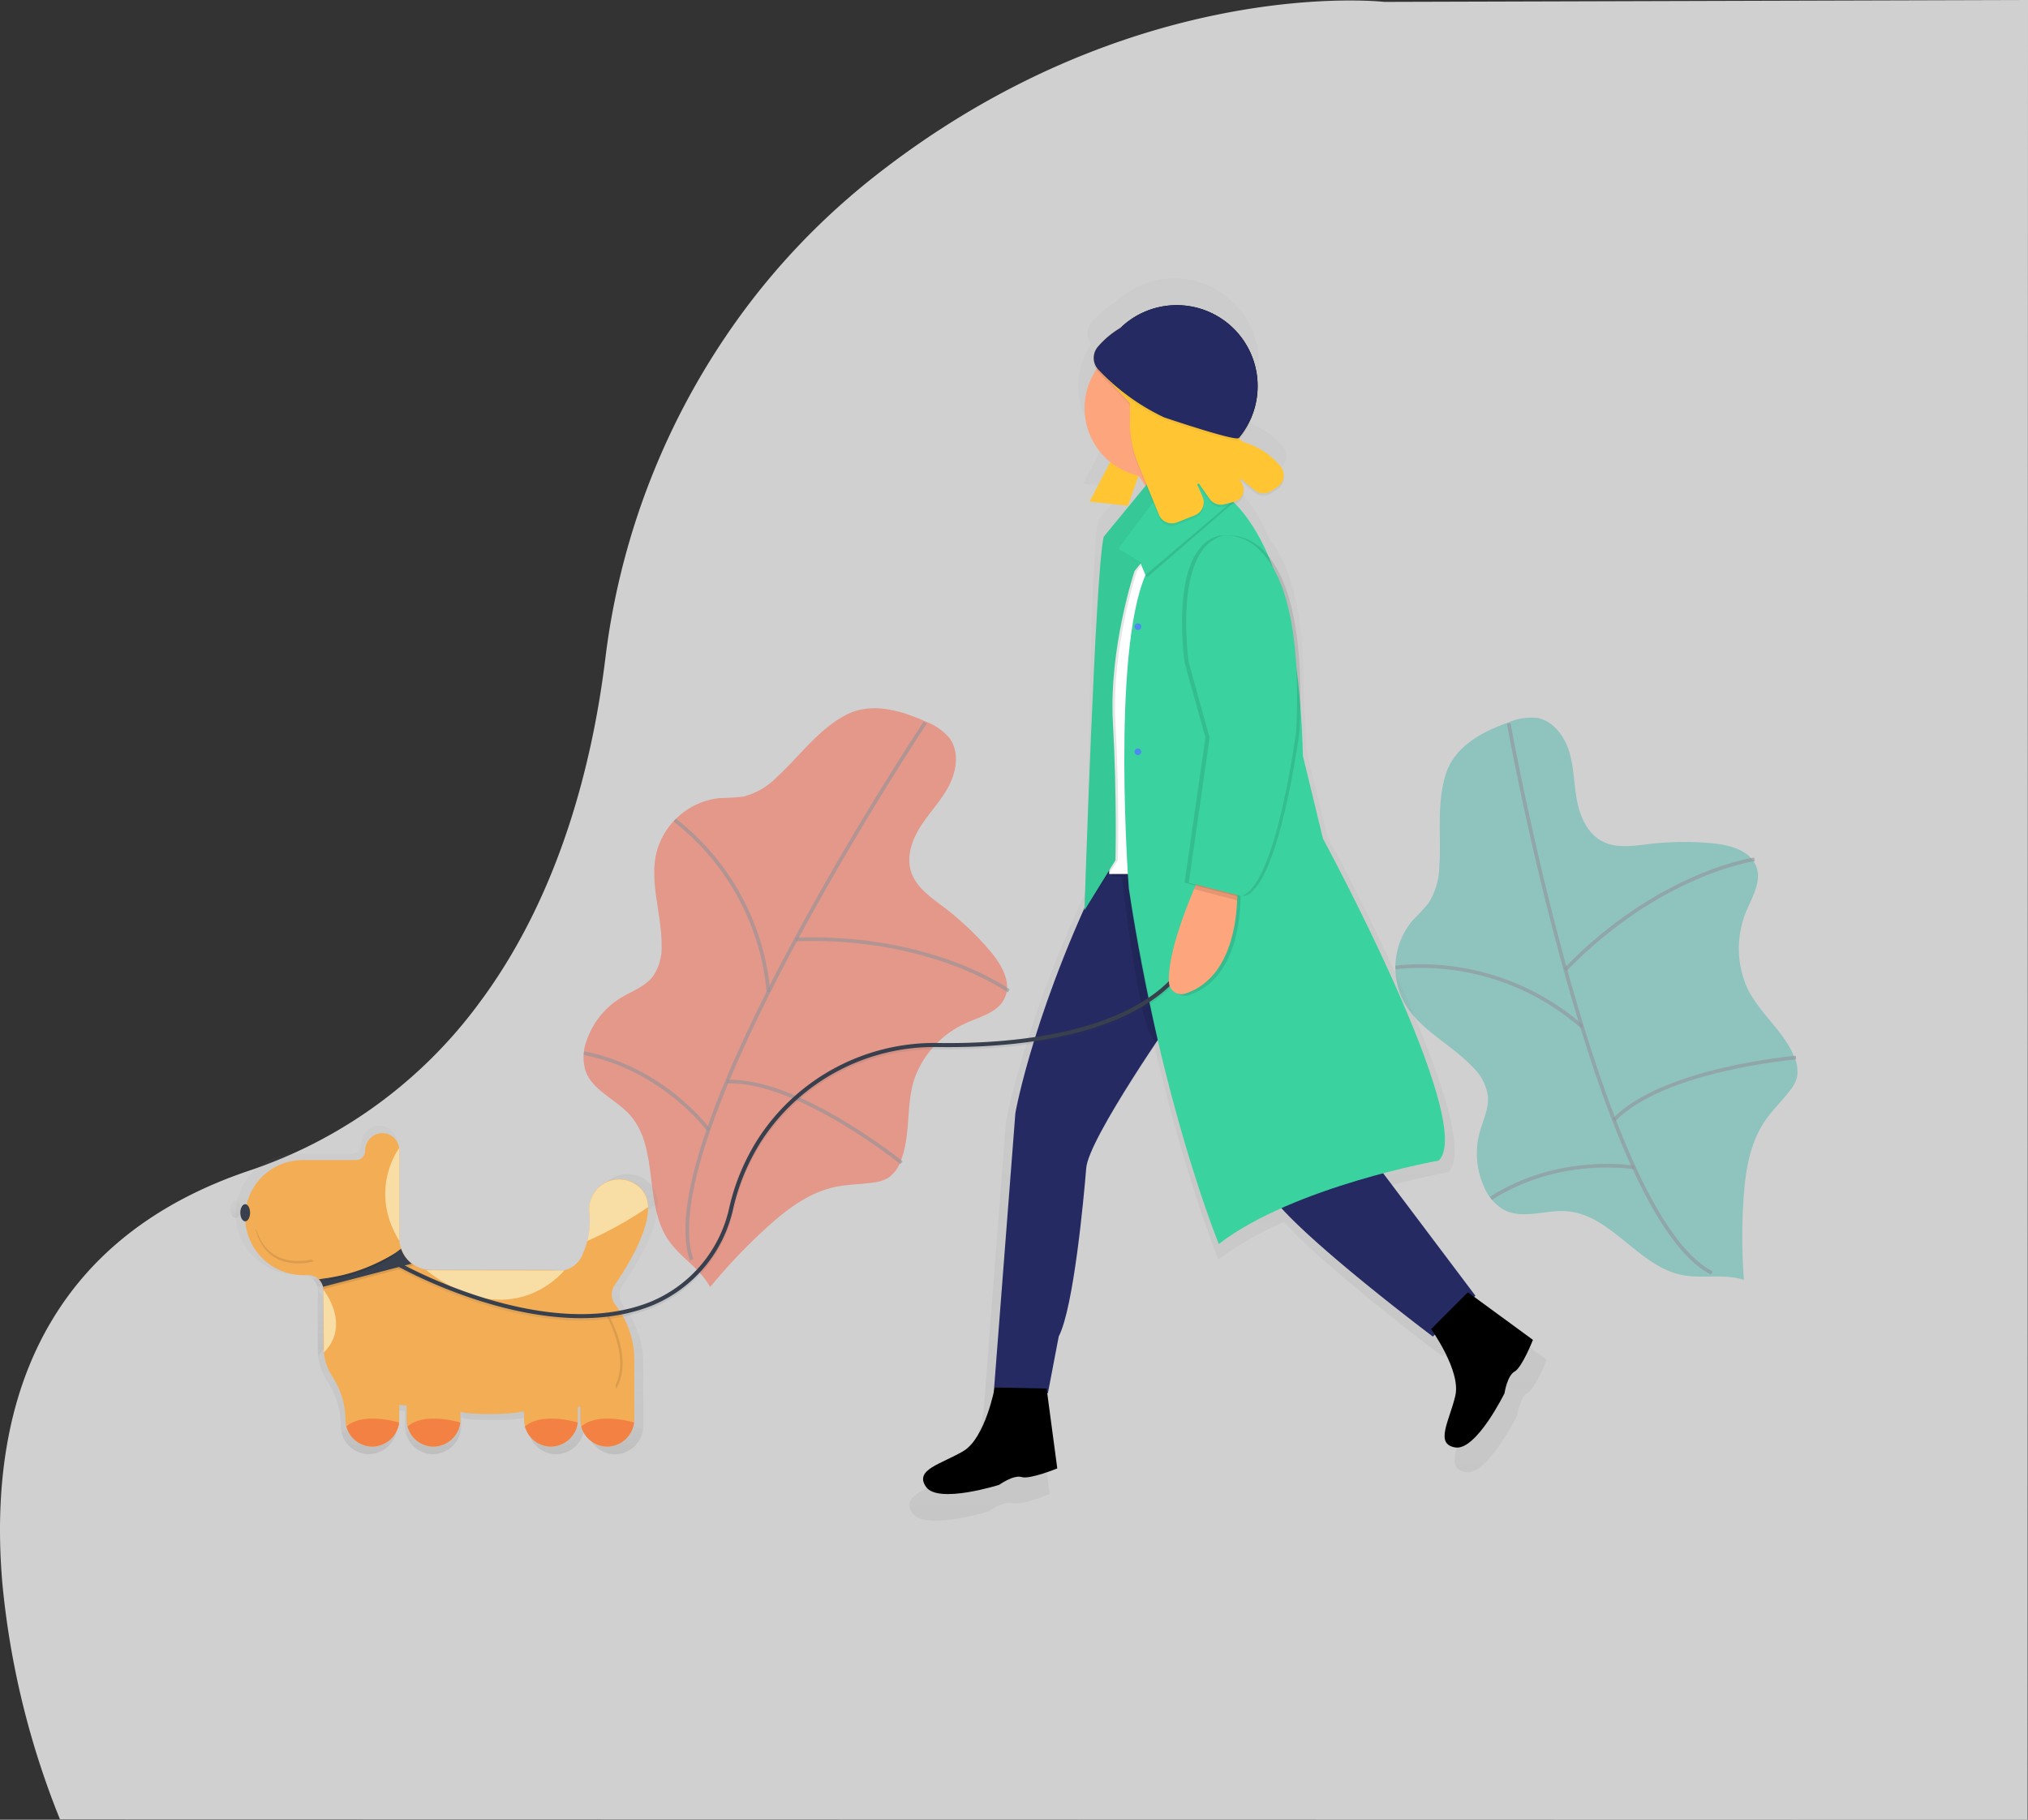 <svg xmlns="http://www.w3.org/2000/svg" xmlns:xlink="http://www.w3.org/1999/xlink" width="399.567" height="358.602" viewBox="0 0 399.567 358.602">
  <rect x="0" y="0" width="399.567" height="358.602" fill="#333333" stroke="none"/>
  <defs>
    <linearGradient id="linear-gradient" x1="0.5" y1="1" x2="0.5" gradientUnits="objectBoundingBox">
      <stop offset="0" stop-color="gray" stop-opacity="0.251"/>
      <stop offset="0.54" stop-color="gray" stop-opacity="0.122"/>
      <stop offset="1" stop-color="gray" stop-opacity="0.102"/>
    </linearGradient>
    <linearGradient id="linear-gradient-2" x1="0.735" y1="0.999" x2="0.735" y2="0" xlink:href="#linear-gradient"/>
    <linearGradient id="linear-gradient-3" x1="-3.809" y1="1" x2="-3.809" y2="0" xlink:href="#linear-gradient"/>
    <linearGradient id="linear-gradient-4" x1="-1.673" y1="1" x2="-1.673" y2="0" xlink:href="#linear-gradient"/>
    <linearGradient id="linear-gradient-5" x1="2.777" y1="1" x2="2.777" y2="0" xlink:href="#linear-gradient"/>
    <linearGradient id="linear-gradient-6" x1="5.099" y1="1" x2="5.099" y2="0" xlink:href="#linear-gradient"/>
    <linearGradient id="linear-gradient-7" x1="-3.571" y1="1" x2="-3.571" y2="0" xlink:href="#linear-gradient"/>
    <linearGradient id="linear-gradient-8" x1="0.481" y1="1" x2="0.481" y2="0" xlink:href="#linear-gradient"/>
    <linearGradient id="linear-gradient-9" x1="14.888" y1="1" x2="14.888" y2="0" xlink:href="#linear-gradient"/>
    <linearGradient id="linear-gradient-10" x1="26.652" y1="1" x2="26.652" y2="0" xlink:href="#linear-gradient"/>
    <linearGradient id="linear-gradient-11" x1="3.218" y1="1" x2="3.218" y2="0" xlink:href="#linear-gradient"/>
    <linearGradient id="linear-gradient-12" x1="3.274" y1="1" x2="3.274" y2="-0.001" xlink:href="#linear-gradient"/>
    <linearGradient id="linear-gradient-13" x1="4.097" y1="1" x2="4.097" y2="0" xlink:href="#linear-gradient"/>
    <linearGradient id="linear-gradient-15" x1="7.139" y1="1" x2="7.139" y2="0" xlink:href="#linear-gradient"/>
    <linearGradient id="linear-gradient-17" x1="0.502" y1="1" x2="0.502" y2="0" xlink:href="#linear-gradient"/>
    <linearGradient id="linear-gradient-18" x1="-14.076" y1="1" x2="-14.076" y2="0.001" xlink:href="#linear-gradient"/>
    <linearGradient id="linear-gradient-19" x1="-13.78" y1="1.001" x2="-13.78" y2="0.001" xlink:href="#linear-gradient"/>
  </defs>
  <g id="Illustration" transform="translate(0)">
    <path id="Shape" d="M.458,311.948a165.6,165.6,0,0,0,11.356,46.567l387.674.088L399.567,0,272.732.374S222.951-5.345,171.917,35.068q-2.386,1.891-4.688,3.889a139.3,139.3,0,0,0-19.483,20.7,144.554,144.554,0,0,0-28.493,70.212c-2.461,20-8.7,45.428-23.885,66.495q-.8,1.079-1.59,2.149a92.868,92.868,0,0,1-44.93,32.258c-18.9,6.428-30.986,16.848-38.4,29.054C.692,275.813-1,294.87.458,311.948Z" fill="#f7f7f7" opacity="0.8"/>
    <g id="Group_3" data-name="Group 3" transform="translate(44 54)">
      <g id="Group" transform="translate(70.732 85.262)" opacity="0.5">
        <path id="Shape-2" data-name="Shape" d="M67.393,2.611a11.322,11.322,0,0,1,4.72,3.272c1.916,2.611,1.435,6.34-.032,9.23s-3.769,5.262-5.535,7.96-3.006,6.1-1.988,9.182,3.857,4.979,6.4,6.913a59.352,59.352,0,0,1,9.1,8.6c2.286,2.667,4.429,6.368,2.847,9.5-1.292,2.563-4.429,3.423-7.066,4.565a19.05,19.05,0,0,0-10.7,11.359c-1.638,5.21-.612,11.045-2.672,16.1A6.647,6.647,0,0,1,60,92.56a7.4,7.4,0,0,1-2.851.888c-2.549.378-5.169.362-7.67.907-5.249,1.134-9.682,4.581-13.642,8.211a112.111,112.111,0,0,0-10.891,11.49c-1.928-3.642-5.845-5.811-8.183-9.206-4.97-7.228-1.8-18.28-7.686-24.784C6.291,76.99,1.731,75.315.383,71.39a9.277,9.277,0,0,1,.262-5.97,15.846,15.846,0,0,1,6.664-8.326C9.48,55.765,12.053,54.9,13.631,52.9a9.979,9.979,0,0,0,1.753-6.173c.056-6.2-2.485-12.473-.954-18.487A14.441,14.441,0,0,1,26.916,17.691a43.351,43.351,0,0,0,4.557-.283,13.948,13.948,0,0,0,6.509-3.737c4.5-4.091,8.195-9.437,13.686-12.338C56.661-1.305,62.558.426,67.393,2.611Z" transform="translate(0.233 0.31)" fill="#f55f44"/>
        <path id="Shape-3" data-name="Shape" d="M46.892,0S-7.462,81.889.868,105.869" transform="translate(20.671 3.12)" fill="#f55f44" stroke="#535461" stroke-miterlimit="10" stroke-width="0.714" opacity="0.6"/>
        <path id="Shape-4" data-name="Shape" d="M41.917,10.2S26.692-.872,0,.055" transform="translate(42.083 45.807)" fill="#f55f44" stroke="#535461" stroke-miterlimit="10" stroke-width="0.714" opacity="0.6"/>
        <path id="Shape-5" data-name="Shape" d="M18.465,33.886A48.357,48.357,0,0,0,0,0" transform="translate(18.211 22.352)" fill="#f55f44" stroke="#535461" stroke-miterlimit="10" stroke-width="0.714" opacity="0.6"/>
        <path id="Shape-6" data-name="Shape" d="M34.39,16S13.956-.532,0,.013" transform="translate(28.501 73.868)" fill="#f55f44" stroke="#535461" stroke-miterlimit="10" stroke-width="0.714" opacity="0.6"/>
        <path id="Shape-7" data-name="Shape" d="M24.557,15.124S15.75,3.108,0,0" transform="translate(0.31 68.258)" fill="#f55f44" stroke="#535461" stroke-miterlimit="10" stroke-width="0.714" opacity="0.6"/>
      </g>
      <g id="Group-2" data-name="Group" transform="translate(230.573 87.252)" opacity="0.5">
        <path id="Shape-8" data-name="Shape" d="M22.233,1.006A11.393,11.393,0,0,1,27.9.094c3.181.557,5.423,3.582,6.362,6.682s.918,6.408,1.523,9.592,2.052,6.483,4.907,8.012,6.227.923,9.4.557A59.27,59.27,0,0,1,62.6,24.822c3.5.338,7.594,1.52,8.62,4.88.839,2.746-.827,5.54-1.94,8.187A19.049,19.049,0,0,0,69.414,53.5c2.421,4.9,7.2,8.4,9.209,13.472a6.677,6.677,0,0,1,.485,4.06,7.417,7.417,0,0,1-1.443,2.619c-1.59,2.038-3.467,3.833-4.907,5.97-3,4.458-3.817,10.014-4.167,15.379a112.268,112.268,0,0,0,.087,15.837c-3.913-1.29-8.239-.139-12.27-.971C47.824,108.1,42.464,97.928,33.72,97.307c-4.135-.291-8.584,1.656-12.274-.239a9.286,9.286,0,0,1-3.928-4.482,15.863,15.863,0,0,1-.95-10.627c.648-2.464,1.909-4.872,1.662-7.407a10,10,0,0,0-3-5.668C10.969,64.368,4.79,61.606,1.744,56.2A14.465,14.465,0,0,1,3.458,39.935a43.259,43.259,0,0,0,3.093-3.363,13.971,13.971,0,0,0,2.111-7.208c.417-6.07-.612-12.489,1.348-18.384C11.792,5.627,17.223,2.789,22.233,1.006Z" transform="translate(0.347 0.121)" fill="#4db6ac"/>
        <path id="Shape-9" data-name="Shape" d="M0,0S17.4,96.759,40.008,108.3" transform="translate(22.68 1.305)" fill="none" stroke="#535461" stroke-miterlimit="10" stroke-width="0.714" opacity="0.6"/>
        <path id="Shape-10" data-name="Shape" d="M37.264,0S18.624,2.563,0,21.727" transform="translate(33.841 28.087)" fill="none" stroke="#535461" stroke-miterlimit="10" stroke-width="0.714" opacity="0.6"/>
        <path id="Shape-11" data-name="Shape" d="M36.751,11.928A48.248,48.248,0,0,0,0,.274" transform="translate(0.366 49.118)" fill="none" stroke="#535461" stroke-miterlimit="10" stroke-width="0.714" opacity="0.6"/>
        <path id="Shape-12" data-name="Shape" d="M35.873,0S9.694,2.225,0,12.29" transform="translate(43.423 67.151)" fill="none" stroke="#535461" stroke-miterlimit="10" stroke-width="0.714" opacity="0.6"/>
        <path id="Shape-13" data-name="Shape" d="M28.191.357S13.523-2.214,0,6.446" transform="translate(19.169 88.454)" fill="none" stroke="#535461" stroke-miterlimit="10" stroke-width="0.714" opacity="0.6"/>
      </g>
      <g id="Group-3" data-name="Group" transform="translate(135.145 0.487)" opacity="0.5">
        <path id="Shape-14" data-name="Shape" d="M8.281,236c3.726-2.209,5.69-9.584,6.278-12.183L19,166.367s3.336-19.013,16-46.1c.151-16.127.748-67.119,2.191-72.608l8.549-10.416a19.679,19.679,0,0,0-1.4-2.121h0L42.158,41.31l-7.9-.884,4.262-8.155a14.258,14.258,0,0,1-2.676-19.307,3.509,3.509,0,0,1,.147-4.45,18.223,18.223,0,0,1,4.676-3.889A16.652,16.652,0,0,1,64.945,27.348,3.634,3.634,0,0,0,66.6,28.411a15.173,15.173,0,0,1,6.918,4.708,2.883,2.883,0,0,1-.6,4.342l-1.292.824a2.872,2.872,0,0,1-3.372-.207L65.582,35.87a.213.213,0,0,0-.29.31,2.6,2.6,0,0,1-1.264,4.3h-.056l.056.028-.076.064a35.135,35.135,0,0,1,7.1,11.025c3.579,4.358,6.835,13.174,6.6,30.873q.4,4.836.529,10.348l4.119,17.007s31.742,58.6,23.865,66.319c0,0-4.771.848-11.451,2.619l19,25.21-.262.251,12.119,8.868s-2.231,5.668-3.777,6.527-2.06,4.466-2.06,4.466-5.837,11.853-10.127,11.168-1.193-5.5,0-10.651c.934-4.008-2.6-10.1-4.211-12.6l-.421.4s-22.561-16.963-31.189-26.455a64.686,64.686,0,0,0-12.918,7.383s-6.485-15.809-12.569-41.985h0l-.052.08c-5.328,7.96-14.294,21.922-14.656,26.268-.513,6.185-2.573,28.688-5.662,34.7L25.7,224.07H25.57l2.068,15.49s-5.634,2.308-7.32,1.787-4.648,1.592-4.648,1.592-12.588,3.98-15.062.4S3.717,238.7,8.281,236Z" transform="translate(0.037 0.369)" fill="url(#linear-gradient)"/>
      </g>
      <path id="Oval" d="M15.928,0A15.944,15.944,0,1,1,0,15.944,15.936,15.936,0,0,1,15.928,0Z" transform="translate(171.905 6.134)"/>
      <path id="Shape-15" data-name="Shape" d="M20.7,0,41.376,27.463,33,35.518S3.976,13.7.37,6.508A2.892,2.892,0,0,1,0,5.274C.012-.163,20.7,0,20.7,0Z" transform="translate(205.308 173.865)" fill="#252a62"/>
      <path id="Shape-16" data-name="Shape" d="M35.96,31.395S18.712,56.035,18.227,61.965s-2.461,27.462-5.419,33.2l-2.135,11.176H0L4.27,51.116S8.048,29.584,22.99,0L41.873,10.348Z" transform="translate(151.789 114.201)" fill="#252a62"/>
      <path id="Rectangle-path" d="M0,0H15.105V64.1H0Z" transform="translate(189.638 118.232) rotate(-180)" fill="#fff"/>
      <path id="Shape-17" data-name="Shape" d="M6.588,76.743,0,86.614s2.648-67.4,4.29-73.631L14.962,0l3.614,9.552-8.2,10.157S5.284,34.833,6.1,49.623,6.588,76.743,6.588,76.743Z" transform="translate(169.67 38.775)" opacity="0.1"/>
      <path id="Shape-18" data-name="Shape" d="M5.583,0,0,10.682l7.555.824L11.332.82,5.583,0Z" transform="translate(170.672 34.158)" fill="#ffc533"/>
      <path id="Oval-2" data-name="Oval" d="M13.63,0A13.644,13.644,0,1,1,0,13.644,13.637,13.637,0,0,1,13.63,0Z" transform="translate(169.686 12.789)" fill="#fda57d"/>
      <path id="Shape-19" data-name="Shape" d="M4.926,11.176A18.972,18.972,0,0,0,0,3.288L12.807,0l3.121,7.069Z" transform="translate(178.39 34.321)" fill="#fda57d"/>
      <path id="Shape-20" data-name="Shape" d="M11.547,0S33.714-1.639,35.193,54.9l3.94,16.27s30.378,56.047,22.823,63.446c0,0-28.573,5.094-43.34,16.438,0,0-11.328-27.614-17.734-70.017,0,0-3.447-46.169,3.284-61.8L.883,11.348Z" transform="translate(177.519 40.083)" fill="#3ad29f"/>
      <path id="Shape-21" data-name="Shape" d="M6.1,76.743,0,86.614s2.155-67.4,3.8-73.631L14.469,0l3.614,9.552L9.873,19.741S4.783,34.865,5.6,49.655,6.1,76.743,6.1,76.743Z" transform="translate(169.67 38.775)" fill="#3ad29f"/>
      <path id="Shape-22" data-name="Shape" d="M6.1,76.743,0,86.614s2.155-67.4,3.8-73.631L14.469,0l3.614,9.552L9.873,19.741S4.783,34.865,5.6,49.655,6.1,76.743,6.1,76.743Z" transform="translate(169.67 38.775)" opacity="0.05"/>
      <path id="Oval-3" data-name="Oval" d="M.656,0A.657.657,0,1,1,0,.657.656.656,0,0,1,.656,0Z" transform="translate(179.539 68.84)" fill="#4d8af0"/>
      <path id="Oval-4" data-name="Oval" d="M.656,0A.657.657,0,1,1,0,.657.656.656,0,0,1,.656,0Z" transform="translate(179.539 93.492)" fill="#4d8af0"/>
      <path id="Shape-23" data-name="Shape" d="M7.256,0,20.064,9.377s-2.135,5.425-3.614,6.245S14.461,19.9,14.461,19.9,8.895,31.235,4.771,30.579s-1.149-5.262,0-10.189S0,7.256,0,7.256Z" transform="translate(237.964 200.659)"/>
      <path id="Shape-24" data-name="Shape" d="M24.341.211l2.1,15.737s-5.392,2.209-7.006,1.707-4.445,1.532-4.445,1.532S2.945,23,.579,19.586s3-4.47,7.352-7.049S14.126,0,14.126,0Z" transform="translate(137.87 219.417)"/>
      <path id="Shape-25" data-name="Shape" d="M17.567.163.489,14.953,0,14.627,17.241,0l.326.163Z" transform="translate(181.594 44.761)" opacity="0.1"/>
      <path id="Shape-26" data-name="Shape" d="M17.98,1.811,8.374,0,0,11.176l4.843,2.929L17.98,1.811Z" transform="translate(176.338 42.95)" fill="#3ad29f"/>
      <path id="Shape-27" data-name="Shape" d="M.943,9.873,7.169,16.48v4.048a20.351,20.351,0,0,0,1.519,7.725l4.183,10.213a2.751,2.751,0,0,0,3.559,1.516l3.527-1.4a2.755,2.755,0,0,0,1.5-3.666l-.99-2.289a.2.2,0,1,1,.354-.2L22.835,35.3a2.75,2.75,0,0,0,2.918,1.087L27.7,35.9a2.488,2.488,0,0,0,1.193-4.115h0a.2.2,0,0,1,.278-.295L31.726,33.6a2.749,2.749,0,0,0,3.225.2l1.237-.8a2.756,2.756,0,0,0,.577-4.155,14.5,14.5,0,0,0-6.616-4.505c-3-.844-4.076-6.145-4.441-10.531A15.027,15.027,0,0,0,16.06.914C11.587-.745,6.092-.61.855,5.292A3.37,3.37,0,0,0,.943,9.873Z" transform="translate(171.467 9.447)" opacity="0.05"/>
      <path id="Shape-28" data-name="Shape" d="M.907,9.845l6.227,6.607V20.5a20.351,20.351,0,0,0,1.519,7.713l4.183,10.213a2.751,2.751,0,0,0,3.559,1.516l3.527-1.4a2.755,2.755,0,0,0,1.5-3.666l-.99-2.257a.2.2,0,1,1,.354-.2L22.8,35.289a2.75,2.75,0,0,0,2.918,1.087l1.944-.486a2.488,2.488,0,0,0,1.193-4.115h0a.2.2,0,0,1,.278-.295l2.557,2.113a2.749,2.749,0,0,0,3.225.2l1.237-.8a2.748,2.748,0,0,0,.6-4.131,14.527,14.527,0,0,0-6.636-4.525c-3-.848-4.076-6.181-4.433-10.575A15.026,15.026,0,0,0,15.738.8C11.332-.734,5.98-.475.871,5.272A3.385,3.385,0,0,0,.907,9.845Z" transform="translate(171.503 8.994)" fill="#ffc533"/>
      <path id="Shape-29" data-name="Shape" d="M3.284,0l.052.828L0,.414.175,0Z" transform="translate(174.918 118.228)" opacity="0.1"/>
      <path id="Shape-30" data-name="Shape" d="M1.233,0H0S3.423,31.709,6.759,32.29l.258-.4S1.559,6.082,1.233,0Z" transform="translate(177.078 119.052)" opacity="0.1"/>
      <path id="Shape-31" data-name="Shape" d="M.841,8.182A17.543,17.543,0,0,1,5.31,4.46,15.932,15.932,0,0,1,28.543,26.2c-.592.7-14.668-4.068-14.668-4.068A43.21,43.21,0,0,1,.917,12.719h0c-.048-.052-.1-.107-.139-.163A3.362,3.362,0,0,1,.841,8.182Z" transform="translate(171.493 6.601)" opacity="0.05"/>
      <path id="Shape-32" data-name="Shape" d="M.841,8.182A17.543,17.543,0,0,1,5.31,4.46,15.932,15.932,0,0,1,28.543,26.2c-.592.7-14.668-4.068-14.668-4.068A43.21,43.21,0,0,1,.917,12.719h0c-.048-.052-.1-.107-.139-.163A3.362,3.362,0,0,1,.841,8.182Z" transform="translate(171.493 6.12)" fill="#252a62"/>
      <g id="Group_2" data-name="Group 2" transform="translate(0.4 132.725)">
        <g id="Group-4" data-name="Group" transform="translate(0.749 34.923)" opacity="0.5">
          <path id="Shape-33" data-name="Shape" d="M0,17.621A12.055,12.055,0,0,0,12.14,29.335h.911a3.068,3.068,0,0,1,2.151.872,3,3,0,0,1,.875,1.528,2.864,2.864,0,0,1,.091.724V44A11.578,11.578,0,0,0,18,50.262a16.557,16.557,0,0,1,2.72,8.911h0a5.569,5.569,0,0,0,5.662,5.572A5.682,5.682,0,0,0,31.83,59v-2.89l1.515.175v2.893a5.569,5.569,0,0,0,5.662,5.572,5.682,5.682,0,0,0,5.451-5.743V57.549c1.515.633,10.1.633,12.489.02l.648-.052v1.676a5.569,5.569,0,0,0,5.662,5.572,5.682,5.682,0,0,0,5.451-5.743V56.634l.5-.044v2.631a5.645,5.645,0,0,0,.171,1.381,5.567,5.567,0,0,0,5.491,4.183,5.656,5.656,0,0,0,5.4-4.967,6.577,6.577,0,0,0,.052-.8V46.906a18.523,18.523,0,0,0-3.936-11.455,3.434,3.434,0,0,1-.1-4.052c2.831-4.147,7.014-11.144,6.875-16.107a5.444,5.444,0,0,0-1.324-3.674l-.167-.175a6.2,6.2,0,0,0-10.624,4.967,16.473,16.473,0,0,1-.429,5.867,17.965,17.965,0,0,1-1.137,3.144,5.327,5.327,0,0,1-5.451,3.033,18.821,18.821,0,0,0-2.278-.135H38.4a6.565,6.565,0,0,1-6.215-4.454,6.374,6.374,0,0,1-.354-2.117V3.54A3.54,3.54,0,0,0,28.184,0,3.438,3.438,0,0,0,25.743,1.14a3.807,3.807,0,0,0-.986,2.551,1.874,1.874,0,0,1-1.873,1.875H11.874A11.875,11.875,0,0,0,0,17.621Z" transform="translate(1.279 0.17)" fill="url(#linear-gradient-2)"/>
          <path id="Shape-34" data-name="Shape" d="M0,1.6A5.567,5.567,0,0,0,5.491,5.786a5.656,5.656,0,0,0,5.4-4.967C7.527-.088,2.859-.717,0,1.6Z" transform="translate(70.668 59.116)" fill="url(#linear-gradient-3)"/>
          <path id="Shape-35" data-name="Shape" d="M0,1.6A5.567,5.567,0,0,0,5.491,5.786,5.656,5.656,0,0,0,10.9.819C7.531-.088,2.867-.717,0,1.6Z" transform="translate(59.046 59.116)" fill="url(#linear-gradient-4)"/>
          <path id="Shape-36" data-name="Shape" d="M0,1.6A5.567,5.567,0,0,0,5.491,5.786,5.656,5.656,0,0,0,10.9.819C7.531-.088,2.867-.717,0,1.6Z" transform="translate(34.795 59.116)" fill="url(#linear-gradient-5)"/>
          <path id="Shape-37" data-name="Shape" d="M0,1.6A5.567,5.567,0,0,0,5.491,5.786a5.656,5.656,0,0,0,5.4-4.967C7.527-.088,2.851-.717,0,1.6Z" transform="translate(22.167 59.116)" fill="url(#linear-gradient-6)"/>
          <path id="Shape-38" data-name="Shape" d="M0,12.743A81.03,81.03,0,0,0,12.541,5.77,5.444,5.444,0,0,0,11.217,2.1l-.167-.175A6.2,6.2,0,0,0,.421,6.876,16.473,16.473,0,0,1,0,12.743Z" transform="translate(71.913 9.705)" fill="url(#linear-gradient-7)"/>
          <path id="Shape-39" data-name="Shape" d="M28.493.036S17.682,13.656,0,0" transform="translate(38.672 28.489)" fill="url(#linear-gradient-8)"/>
          <path id="Shape-40" data-name="Shape" d="M2.919,0s-6.569,8.6,0,19.22" transform="translate(30.19 3.204)" fill="url(#linear-gradient-9)"/>
          <path id="Shape-41" data-name="Shape" d="M0,0S5.785,7.2.072,12.911" transform="translate(17.463 32.537)" fill="url(#linear-gradient-10)"/>
          <g id="Group-5" data-name="Group" transform="translate(16.7 24.278)" opacity="0.1">
            <path id="Shape-42" data-name="Shape" d="M0,6.48c.429.4.282.8.4,1.385L19.209,2.937c-1.01-.8-2.262-1.7-2.676-2.937C14.266,1.751,9.817,4.685,0,6.48Z" transform="translate(0.243 0.263)" fill="url(#linear-gradient-11)"/>
          </g>
          <path id="Shape-43" data-name="Shape" d="M0,6.332A3,3,0,0,1,.875,7.861l18.29-4.776A6.531,6.531,0,0,1,16.962,0C14.728,1.743,9.817,4.537,0,6.332Z" transform="translate(16.481 24.039)" fill="url(#linear-gradient-12)"/>
          <path id="Shape-44" data-name="Shape" d="M15.312,0A35.507,35.507,0,0,1,0,5.648" transform="translate(17.463 25.046)" opacity="0.1" fill="url(#linear-gradient-13)"/>
          <path id="Shape-45" data-name="Shape" d="M15.312,0A35.447,35.447,0,0,1,0,5.648" transform="translate(17.463 24.541)" fill="url(#linear-gradient-13)"/>
          <g id="Group-6" data-name="Group" transform="translate(5.964 18.308)" opacity="0.1">
            <path id="Shape-46" data-name="Shape" d="M12.127,6.575S2.529,9.608,0,0Z" transform="translate(0.366 0.068)" fill="url(#linear-gradient-15)"/>
          </g>
          <path id="Shape-47" data-name="Shape" d="M12.127,6.575S2.529,9.608,0,0Z" transform="translate(6.33 17.87)" fill="url(#linear-gradient-15)"/>
          <path id="Oval-5" data-name="Oval" d="M1.01,0c.558,0,1.01.793,1.01,1.771S1.568,3.542,1.01,3.542,0,2.749,0,1.771.452,0,1.01,0Z" transform="translate(0.266 14.834)" fill="url(#linear-gradient-17)"/>
          <path id="Shape-48" data-name="Shape" d="M2.02,16.2,0,0S6.064,9.608,2.02,16.183" transform="translate(75.801 36.815)" opacity="0.1" fill="url(#linear-gradient-18)"/>
          <path id="Shape-49" data-name="Shape" d="M0,0S6.064,9.608,2.02,16.183Z" transform="translate(75.296 36.815)" fill="url(#linear-gradient-19)"/>
        </g>
        <path id="Shape-50" data-name="Shape" d="M0,16.813A11.5,11.5,0,0,0,11.584,27.989h.867a2.929,2.929,0,0,1,2.056.832,2.862,2.862,0,0,1,.835,1.457,2.733,2.733,0,0,1,.087.689V41.983a11.049,11.049,0,0,0,1.746,5.97,15.8,15.8,0,0,1,2.592,8.5h0a5.311,5.311,0,0,0,5.4,5.309,5.419,5.419,0,0,0,5.2-5.481V53.529l1.447.167v2.762a5.311,5.311,0,0,0,5.4,5.309,5.419,5.419,0,0,0,5.2-5.481V54.894c1.447.6,9.642.6,11.928,0l.616-.048v1.592a5.311,5.311,0,0,0,5.4,5.309,5.419,5.419,0,0,0,5.2-5.481V53.975l.481-.044v2.507a5.386,5.386,0,0,0,.163,1.317,5.313,5.313,0,0,0,5.241,3.98A5.4,5.4,0,0,0,76.625,57a6.275,6.275,0,0,0,.048-.744V44.709a17.675,17.675,0,0,0-3.761-10.921,3.274,3.274,0,0,1-.091-3.865c2.7-3.956,6.692-10.635,6.561-15.371a5.177,5.177,0,0,0-1.264-3.5l-.159-.167a5.91,5.91,0,0,0-10.135,4.728,15.72,15.72,0,0,1-.4,5.6,17.125,17.125,0,0,1-1.085,3,5.085,5.085,0,0,1-5.2,2.893,17.958,17.958,0,0,0-2.175-.131H36.653a6.267,6.267,0,0,1-5.928-4.251,6.1,6.1,0,0,1-.338-2.022V3.381A3.377,3.377,0,0,0,26.908,0a3.283,3.283,0,0,0-2.33,1.087,3.632,3.632,0,0,0-.938,2.432A1.79,1.79,0,0,1,21.85,5.311H11.341A11.33,11.33,0,0,0,0,16.813Z" transform="translate(3.897 36.573)" fill="#f3ad55"/>
        <path id="Shape-51" data-name="Shape" d="M0,1.533a5.313,5.313,0,0,0,5.241,3.98A5.4,5.4,0,0,0,10.41.773C7.181-.083,2.732-.684,0,1.533Z" transform="translate(70.121 92.82)" fill="#f38143"/>
        <path id="Shape-52" data-name="Shape" d="M0,1.533a5.313,5.313,0,0,0,5.241,3.98A5.4,5.4,0,0,0,10.41.773C7.185-.083,2.736-.684,0,1.533Z" transform="translate(59.031 92.82)" fill="#f38143"/>
        <path id="Shape-53" data-name="Shape" d="M0,1.533a5.313,5.313,0,0,0,5.241,3.98A5.4,5.4,0,0,0,10.41.773C7.185-.083,2.736-.684,0,1.533Z" transform="translate(35.89 92.82)" fill="#f38143"/>
        <path id="Shape-54" data-name="Shape" d="M0,1.533a5.313,5.313,0,0,0,5.241,3.98A5.4,5.4,0,0,0,10.41.773C7.185-.083,2.724-.684,0,1.533Z" transform="translate(23.839 92.82)" fill="#f38143"/>
        <path id="Shape-55" data-name="Shape" d="M0,12.159A75.951,75.951,0,0,0,11.964,5.5,5.177,5.177,0,0,0,10.7,2l-.159-.167A5.91,5.91,0,0,0,.406,6.563,15.72,15.72,0,0,1,0,12.159Z" transform="translate(71.306 45.673)" fill="#f8dea5"/>
        <path id="Shape-56" data-name="Shape" d="M27.189.032S16.875,13.031,0,0" transform="translate(39.584 63.599)" fill="#f8dea5"/>
        <path id="Shape-57" data-name="Shape" d="M2.785,0s-6.266,8.2,0,18.336" transform="translate(31.495 39.472)" fill="#f8dea5"/>
        <path id="Shape-58" data-name="Shape" d="M0,0S5.519,6.866.068,12.338" transform="translate(19.338 67.46)" fill="#f8dea5"/>
        <path id="Shape-59" data-name="Shape" d="M0,6.165c.4.4.27.756.4,1.321l17.924-4.7A6.978,6.978,0,0,1,15.765,0C13.614,1.652,9.364,4.454,0,6.165Z" transform="translate(18.856 59.846)" opacity="0.1"/>
        <path id="Shape-60" data-name="Shape" d="M0,6.05A2.862,2.862,0,0,1,.835,7.506L18.306,2.945A6.229,6.229,0,0,1,16.2,0C14.056,1.672,9.368,4.334,0,6.05Z" transform="translate(18.415 59.345)" fill="#383f4d"/>
        <path id="Shape-61" data-name="Shape" d="M14.624,0A33.856,33.856,0,0,1,0,5.389" transform="translate(19.338 60.312)" opacity="0.1"/>
        <path id="Shape-62" data-name="Shape" d="M14.624,0A33.856,33.856,0,0,1,0,5.389" transform="translate(19.338 59.83)" fill="#f3ad55"/>
        <path id="Shape-63" data-name="Shape" d="M11.571,6.273S2.425,9.166,0,0Z" transform="translate(5.946 55.54)" opacity="0.1"/>
        <path id="Shape-64" data-name="Shape" d="M11.571,6.273S2.425,9.166,0,0Z" transform="translate(5.946 55.058)" fill="#f3ad55"/>
        <path id="Oval-6" data-name="Oval" d="M.962,0c.531,0,.962.756.962,1.688S1.494,3.375.962,3.375,0,2.62,0,1.688.431,0,.962,0Z" transform="translate(2.948 50.573)" fill="#383f4d"/>
        <path id="Shape-65" data-name="Shape" d="M1.928,15.443,0,0S5.785,9.154,1.928,15.443" transform="translate(75.019 71.559)" opacity="0.1"/>
        <path id="Shape-66" data-name="Shape" d="M0,0S5.785,9.154,1.928,15.443Z" transform="translate(74.538 71.559)" fill="#f3ad55"/>
        <path id="Shape-67" data-name="Shape" d="M0,62.184S28.318,78.2,49.419,69.925A26.473,26.473,0,0,0,65.4,50.964a42.533,42.533,0,0,1,5.646-13.48,41.017,41.017,0,0,1,35.241-18.635c14.676.207,42.223-1.787,50.3-18.849" transform="translate(34.28 0.822)" fill="none" stroke="#383f4d" stroke-miterlimit="10" stroke-width="0.795" opacity="0.1"/>
        <path id="Shape-68" data-name="Shape" d="M0,62.164s28.318,16.012,49.419,7.741A26.473,26.473,0,0,0,65.4,50.945a42.533,42.533,0,0,1,5.646-13.461,41.017,41.017,0,0,1,35.241-18.635c14.676.207,42.223-1.787,50.3-18.849" transform="translate(34.28 0.36)" fill="none" stroke="#383f4d" stroke-miterlimit="10" stroke-width="0.795"/>
      </g>
      <path id="Shape-69" data-name="Shape" d="M13.442,2.464S14.607,19.829,3.2,23.486A2.438,2.438,0,0,1,.022,21.317C-.168,18.364.774,12.282,6.209,0Z" transform="translate(186.952 118.642)" opacity="0.1"/>
      <path id="Shape-70" data-name="Shape" d="M13.442,2.464S14.607,19.829,3.2,23.486A2.438,2.438,0,0,1,.022,21.317C-.168,18.364.774,12.282,6.209,0Z" transform="translate(186.296 118.312)" fill="#fda57d"/>
      <path id="Shape-71" data-name="Shape" d="M7.241.061S23.662-3.227,21.69,38.52c0,0-3.94,30.571-10.839,32.545L.513,68.434l4.1-28.6L.513,25.04S-2.763,2.692,7.241.061Z" transform="translate(190.362 51.518)" opacity="0.1"/>
      <path id="Shape-72" data-name="Shape" d="M7.244.061S23.666-3.227,21.694,38.52c0,0-3.94,30.571-10.839,32.545L.517,68.434l4.1-28.6L.517,25.04S-2.772,2.692,7.244.061Z" transform="translate(188.879 51.518)" opacity="0.1"/>
      <path id="Shape-73" data-name="Shape" d="M7.244.061S23.666-3.227,21.694,38.52c0,0-3.94,30.571-10.839,32.545L.517,68.434l4.1-28.6L.517,25.04S-2.772,2.692,7.244.061Z" transform="translate(189.702 51.518)" fill="#3ad29f"/>
      <path id="Shape-74" data-name="Shape" d="M8.5,3.116V2.066L.378,0,0,.888,8.5,3.116Z" transform="translate(191.264 120.318)" opacity="0.1"/>
    </g>
  </g>
</svg>
